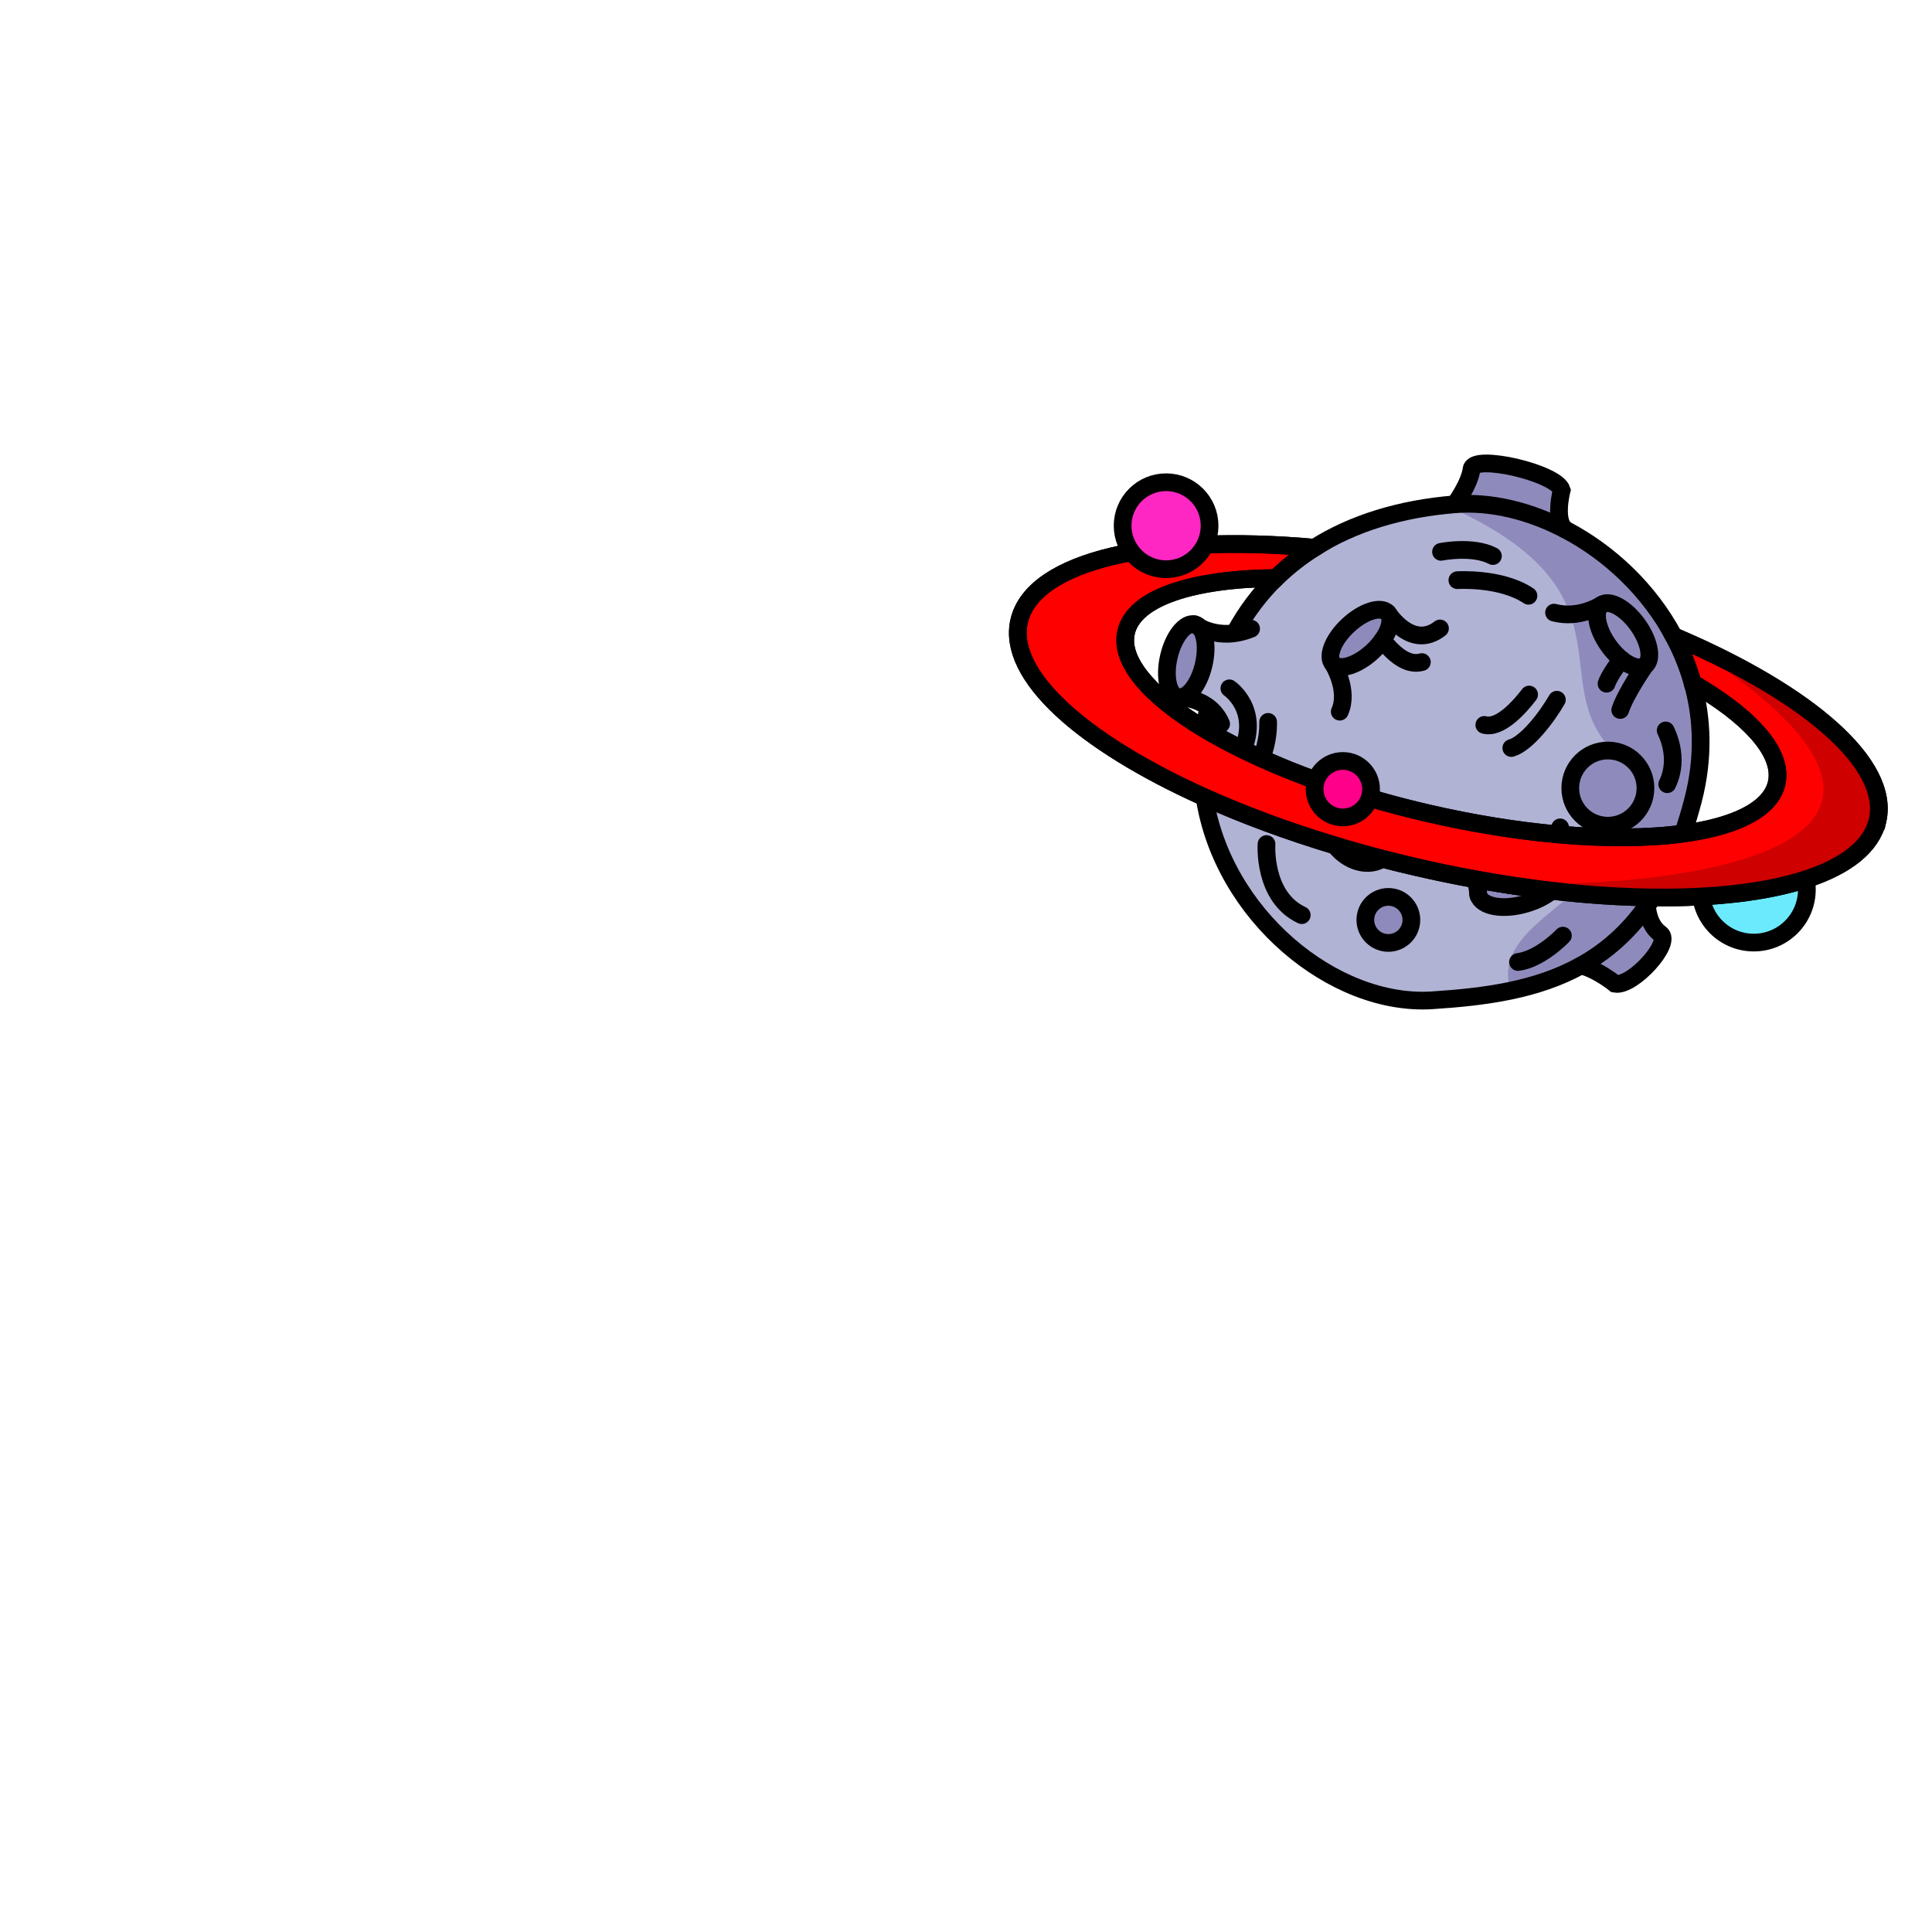 <svg width="2000" height="2000" viewBox="0 0 2000 2000" fill="none" xmlns="http://www.w3.org/2000/svg">
<g clip-path="url(#clip0_28_908)">
<mask id="mask0_28_908" style="mask-type:luminance" maskUnits="userSpaceOnUse" x="0" y="0" width="2000" height="2000">
<path d="M2000 0H0V2000H2000V0Z" fill="white"/>
</mask>
<g mask="url(#mask0_28_908)">
<path d="M1815.49 975.76C1845.85 975.76 1870.47 951.144 1870.47 920.78C1870.47 890.415 1845.85 865.8 1815.49 865.8C1785.13 865.8 1760.51 890.415 1760.51 920.78C1760.51 951.144 1785.13 975.76 1815.49 975.76Z" fill="#6CEAFD" stroke="black" stroke-width="18.34" stroke-linecap="round" stroke-linejoin="round"/>
<path d="M1742.21 862.92C1704.94 937.62 1697.67 947.34 1697.67 947.34C1697.67 947.34 1727.72 968.69 1721.19 978.08C1714.66 987.47 1684.25 1015.39 1671.88 1018.4C1659.52 1021.41 1658.31 993.89 1636.77 999.4C1629.18 1001.34 1601.29 1013.78 1563.06 1022.88C1493.28 1039.57 1389.05 1045.3 1310.98 956.47C1231.44 854.99 1235.55 776.22 1241.71 726.69C1219.33 721.7 1194.24 713.85 1214.71 665.97C1235.18 618.09 1255.54 670.85 1278.33 654.96C1301.15 639.07 1323.2 540.49 1491.74 523.43C1491.74 523.43 1492.66 522.92 1494.16 522C1497.09 520.2 1502.34 516.86 1507.37 512.75C1516.32 515.94 1526.08 518.88 1536.57 521.48C1574.87 530.98 1603.71 538.54 1624.62 544.19C1627.3 548.08 1630.38 551.71 1633.83 555.01C1648.84 569.43 1667.58 583.88 1680.31 594.82C1701.52 613.02 1789.64 700.63 1742.2 862.9L1742.21 862.92Z" fill="#B1B3D5"/>
<path d="M1742.21 862.92C1704.94 937.62 1697.67 947.34 1697.67 947.34C1697.67 947.34 1727.72 968.69 1721.19 978.08C1714.66 987.47 1684.25 1015.39 1671.88 1018.4C1659.52 1021.41 1658.31 993.89 1636.77 999.4C1629.18 1001.34 1601.29 1013.78 1563.06 1022.88C1543.31 949.75 1679.51 928.12 1660.28 854.48C1661.78 854.66 1663.36 854.77 1664.94 854.77C1685.96 854.77 1702.99 837.05 1702.99 815.18C1702.99 794.49 1687.73 777.54 1668.28 775.81C1598.84 703.62 1695.9 610.11 1494.16 522C1497.09 520.2 1502.34 516.86 1507.37 512.75C1516.32 515.94 1526.08 518.88 1536.57 521.48C1574.87 530.98 1603.71 538.54 1624.62 544.19C1627.3 548.08 1630.38 551.71 1633.83 555.01C1648.84 569.43 1667.58 583.88 1680.31 594.82C1701.52 613.02 1789.64 700.63 1742.2 862.9L1742.21 862.92Z" fill="#8E8BBC"/>
<path d="M1408.21 637.65C1380.58 652.82 1363.12 702.51 1400.24 686.2C1437.36 669.89 1454.28 612.36 1408.21 637.65Z" fill="#8E8BBC"/>
<path d="M1218.3 664.54C1206.25 693.67 1223.76 743.35 1242.49 707.38C1261.22 671.42 1238.39 615.98 1218.3 664.54Z" fill="#8E8BBC"/>
<path d="M1702.99 815.19C1702.99 837.06 1685.97 854.78 1664.94 854.78C1663.36 854.78 1661.79 854.67 1660.28 854.49C1641.46 852.11 1626.86 835.41 1626.86 815.2C1626.86 793.33 1643.92 775.65 1664.94 775.65C1666.08 775.65 1667.18 775.69 1668.28 775.83C1687.72 777.55 1702.99 794.5 1702.99 815.2V815.19Z" fill="#8E8BBC"/>
<path d="M1624.63 544.22C1603.72 538.57 1574.88 531.01 1536.58 521.51C1526.09 518.91 1516.33 515.97 1507.38 512.78C1513.07 508.19 1518.5 502.65 1519.96 497.52C1523.37 485.52 1519.37 474.3 1564.5 486.92C1599.94 496.83 1612.12 498.11 1613.11 512.38C1613.88 523.9 1618.06 534.83 1624.63 544.23V544.22Z" fill="#B1B3D5"/>
<path d="M1624.63 544.22C1603.72 538.57 1574.88 531.01 1536.58 521.51C1526.09 518.91 1516.33 515.97 1507.38 512.78C1513.07 508.19 1518.5 502.65 1519.96 497.52C1523.37 485.52 1519.37 474.3 1564.5 486.92C1599.94 496.83 1612.12 498.11 1613.11 512.38C1613.88 523.9 1618.06 534.83 1624.63 544.23V544.22Z" fill="#8E8BBC"/>
<path d="M1436.64 976.13C1449.69 976.13 1460.27 965.551 1460.27 952.5C1460.27 939.45 1449.69 928.87 1436.64 928.87C1423.59 928.87 1413.01 939.45 1413.01 952.5C1413.01 965.551 1423.59 976.13 1436.64 976.13Z" fill="#8E8BBC"/>
<path d="M1522.42 911.59L1606.36 922.1C1606.36 922.1 1551.54 961.24 1522.42 916.85" fill="#8E8BBC"/>
<path d="M1320.83 598.39C1304.06 614.8 1289.83 633.69 1278.35 654.97" stroke="black" stroke-width="18.34" stroke-miterlimit="10"/>
<path d="M1360.7 566.96C1400.41 541.88 1449.33 526.63 1506.09 522.03C1543.35 519.03 1583.83 528.85 1621.32 548.69C1666.37 572.5 1707.09 610.8 1732.7 658.63" stroke="black" stroke-width="18.34" stroke-miterlimit="10"/>
<path d="M1752.21 707.22C1762.49 744.18 1763.86 784.97 1752.73 827.93C1749.52 840.34 1746 851.98 1742.2 862.91" stroke="black" stroke-width="18.34" stroke-miterlimit="10"/>
<path d="M1710.71 929.05C1708.86 932 1706.94 934.85 1704.96 937.6C1685.28 965.52 1662.24 985.29 1636.81 999.41H1636.78C1591.1 1024.81 1537.77 1031.95 1482.59 1035.51C1381.05 1042.06 1265.69 947.48 1246.95 825.33" stroke="black" stroke-width="18.34" stroke-miterlimit="10"/>
<path d="M1247.02 754.64C1248.05 746.94 1249.33 739.45 1250.83 732.1C1250.89 731.82 1250.93 731.54 1251 731.26" stroke="black" stroke-width="18.34" stroke-miterlimit="10"/>
<path d="M1246.04 688.142C1250.88 667.323 1246.74 648.571 1236.79 646.257C1226.83 643.943 1214.84 658.944 1210 679.762C1205.16 700.58 1209.3 719.332 1219.26 721.646C1229.21 723.96 1241.2 708.96 1246.04 688.142Z" stroke="black" stroke-width="18.34" stroke-miterlimit="10"/>
<path d="M1420.85 674.362C1436.48 659.794 1443.52 641.923 1436.55 634.447C1429.59 626.971 1411.26 632.721 1395.63 647.289C1379.99 661.857 1372.95 679.728 1379.92 687.204C1386.88 694.68 1405.21 688.931 1420.85 674.362Z" stroke="black" stroke-width="18.34" stroke-miterlimit="10"/>
<path d="M1702.84 689.053C1711.15 683.102 1707.79 664.194 1695.34 646.819C1682.89 629.445 1666.07 620.184 1657.76 626.135C1649.46 632.085 1652.82 650.994 1665.26 668.368C1677.71 685.743 1694.54 695.004 1702.84 689.053Z" stroke="black" stroke-width="18.34" stroke-miterlimit="10"/>
<path d="M1430.86 888.96C1418.24 897.43 1398.69 893.41 1385.24 878.99C1384.12 877.8 1383.09 876.56 1382.13 875.29C1397.99 880.09 1414.26 884.66 1430.86 888.96Z" stroke="black" stroke-width="18.34" stroke-miterlimit="10"/>
<path d="M1506.08 522.03C1506.08 522.03 1521.32 501.32 1523.36 485.53C1525.39 469.74 1610.99 489.45 1616.67 507.3C1616.67 507.3 1607.82 541.01 1621.63 548.91" stroke="black" stroke-width="18.34" stroke-miterlimit="10"/>
<path d="M1704.96 937.61C1704.96 937.61 1705.59 957.4 1718.68 966.47C1731.77 975.54 1690.35 1021.57 1671.88 1018.41C1671.88 1018.41 1654.13 1003.91 1636.78 999.41" stroke="black" stroke-width="18.34" stroke-miterlimit="10"/>
<path d="M1437.23 976.12C1450.39 976.12 1461.06 965.451 1461.06 952.29C1461.06 939.129 1450.39 928.46 1437.23 928.46C1424.07 928.46 1413.4 939.129 1413.4 952.29C1413.4 965.451 1424.07 976.12 1437.23 976.12Z" stroke="black" stroke-width="18.34" stroke-miterlimit="10"/>
<path d="M1664.46 854.76C1685.95 854.76 1703.37 837.339 1703.37 815.85C1703.37 794.361 1685.95 776.94 1664.46 776.94C1642.97 776.94 1625.55 794.361 1625.55 815.85C1625.55 837.339 1642.97 854.76 1664.46 854.76Z" stroke="black" stroke-width="18.34" stroke-miterlimit="10"/>
<path d="M1606.35 922.11C1599.8 927.44 1590.8 932.15 1580.41 935.3C1556.45 942.59 1534.06 938.78 1530.42 926.82C1530.03 925.48 1529.85 924.12 1529.97 922.72C1530.11 919.11 1531.84 915.31 1534.81 911.59C1559.22 915.9 1583.12 919.41 1606.36 922.11H1606.35Z" stroke="black" stroke-width="18.34" stroke-miterlimit="10"/>
<path d="M1236.88 646.33C1236.88 646.33 1260.64 664.9 1295.14 650.84" stroke="black" stroke-width="18.34" stroke-miterlimit="10" stroke-linecap="round"/>
<path d="M1219.34 721.73C1219.34 721.73 1252.02 720.93 1264.11 749.32" stroke="black" stroke-width="18.34" stroke-miterlimit="10" stroke-linecap="round"/>
<path d="M1436.53 634.35C1436.53 634.35 1461.16 673.68 1490.66 650.56" stroke="black" stroke-width="18.34" stroke-miterlimit="10" stroke-linecap="round"/>
<path d="M1379.89 687.12C1379.89 687.12 1396.98 714.36 1386.92 736.73" stroke="black" stroke-width="18.34" stroke-miterlimit="10" stroke-linecap="round"/>
<path d="M1702.85 689.08C1702.85 689.08 1683.13 717.34 1677.24 734.98" stroke="black" stroke-width="18.34" stroke-miterlimit="10" stroke-linecap="round"/>
<path d="M1657.77 626.15C1657.77 626.15 1635.13 641.15 1608.74 634.19" stroke="black" stroke-width="18.34" stroke-miterlimit="10" stroke-linecap="round"/>
<path d="M1272.65 712.57C1272.65 712.57 1304.55 734.21 1286.21 777.2" stroke="black" stroke-width="18.34" stroke-miterlimit="10" stroke-linecap="round"/>
<path d="M1312.76 747.31C1312.76 747.31 1314.96 793.48 1282.86 810.38" stroke="black" stroke-width="18.34" stroke-miterlimit="10" stroke-linecap="round"/>
<path d="M1311.1 873.75C1311.1 873.75 1307.19 928.46 1347.57 947.35" stroke="black" stroke-width="18.34" stroke-miterlimit="10" stroke-linecap="round"/>
<path d="M1571.43 995.87C1594.9 992.82 1617.9 968.55 1617.9 968.55" stroke="black" stroke-width="18.34" stroke-miterlimit="10" stroke-linecap="round"/>
<path d="M1582.27 616.74C1553.79 597.63 1508.66 600.59 1508.66 600.59" stroke="black" stroke-width="18.34" stroke-miterlimit="10" stroke-linecap="round"/>
<path d="M1545.46 575.61C1524.5 564.61 1491.73 571.26 1491.73 571.26" stroke="black" stroke-width="18.34" stroke-miterlimit="10" stroke-linecap="round"/>
<path d="M1612.75 863.73C1613.27 861.37 1614.01 858.95 1615.04 856.5" stroke="black" stroke-width="18.34" stroke-miterlimit="10" stroke-linecap="round"/>
<path d="M1530.42 926.81C1529.97 922.22 1527.22 890.82 1507.25 884.48" stroke="black" stroke-width="18.34" stroke-miterlimit="10" stroke-linecap="round"/>
<path d="M1579 889.21C1579 889.21 1570.28 877.25 1576.77 862.28" stroke="black" stroke-width="18.34" stroke-miterlimit="10" stroke-linecap="round"/>
<path d="M1430.73 663.1C1433.5 663.81 1450.75 691.27 1471.91 685.38" stroke="black" stroke-width="18.34" stroke-miterlimit="10" stroke-linecap="round"/>
<path d="M1678.56 682.66C1678.56 682.66 1666.16 698.33 1663.08 707.79" stroke="black" stroke-width="18.34" stroke-miterlimit="10" stroke-linecap="round"/>
<path d="M1724.29 756.15C1724.78 757.45 1739.44 784.25 1725.93 811.8" stroke="black" stroke-width="18.34" stroke-miterlimit="10" stroke-linecap="round"/>
<path d="M1582.94 718.99C1572.64 732.56 1552.48 754.75 1536.56 750.42" stroke="black" stroke-width="18.34" stroke-miterlimit="10" stroke-linecap="round"/>
<path d="M1611.66 724.37C1601.24 742.55 1580.18 769.96 1564.5 774.35" stroke="black" stroke-width="18.34" stroke-miterlimit="10" stroke-linecap="round"/>
<path d="M1943.59 849.46C1931.19 902.69 1839.32 930.65 1710.7 929.04C1678.05 928.67 1643.05 926.4 1606.36 922.11C1588.24 920.02 1569.71 917.41 1550.89 914.33C1545.57 913.49 1540.21 912.57 1534.82 911.62C1532.36 911.18 1529.87 910.74 1527.41 910.26C1506.61 906.52 1485.51 902.12 1464.2 897.16C1452.94 894.56 1441.82 891.8 1430.89 888.98C1414.27 884.69 1398.02 880.1 1382.17 875.3C1333.01 860.51 1287.52 843.6 1246.94 825.37C1120.11 768.36 1042.04 698.72 1055.06 642.81C1069.66 580 1194.95 552.41 1360.71 566.98C1346.15 576.15 1332.83 586.64 1320.83 598.38C1234.39 599.26 1174.08 618.63 1165.79 654.29C1158.75 684.48 1190.33 720.62 1247.05 754.67C1259.16 761.9 1272.44 769.09 1286.71 776.06C1292.84 779.07 1299.11 782.04 1305.6 784.94C1354.28 806.92 1412.91 826.69 1477.12 841.62C1524.59 852.66 1570.49 859.96 1612.75 863.74C1661.88 868.14 1706.12 867.81 1742.22 862.93C1778.54 858.01 1806.64 848.59 1823.23 834.86C1831.59 828 1837.06 819.96 1839.15 810.9C1843 794.32 1835.22 775.97 1818.02 757.15C1802.94 740.57 1780.49 723.62 1752.24 707.22C1747.54 690.12 1740.9 673.91 1732.72 658.61C1733.82 659.09 1734.88 659.53 1735.95 660C1872.03 718.26 1957.1 791.31 1943.6 849.46H1943.59Z" fill="#FF0000" stroke="black" stroke-width="18.34" stroke-miterlimit="10"/>
<path d="M1943.59 849.46C1931.19 902.69 1839.32 930.65 1710.7 929.04C1678.05 928.67 1643.05 926.4 1606.36 922.11C1588.24 920.02 1569.71 917.41 1550.89 914.33C1723.51 921.23 2096.45 884.33 1735.94 660.01C1872.02 718.27 1957.09 791.32 1943.59 849.47V849.46Z" fill="#CE0000"/>
<path d="M1943.59 849.46C1931.19 902.69 1839.32 930.65 1710.7 929.04C1678.05 928.67 1643.05 926.4 1606.36 922.11C1588.24 920.02 1569.71 917.41 1550.89 914.33C1545.57 913.49 1540.21 912.57 1534.82 911.62C1532.36 911.18 1529.87 910.74 1527.41 910.26C1506.61 906.52 1485.51 902.12 1464.2 897.16C1452.94 894.56 1441.82 891.8 1430.89 888.98C1414.27 884.69 1398.02 880.1 1382.17 875.3C1333.01 860.51 1287.52 843.6 1246.94 825.37C1120.11 768.36 1042.04 698.72 1055.06 642.81C1069.66 580 1194.95 552.41 1360.71 566.98C1346.15 576.15 1332.83 586.64 1320.83 598.38C1234.39 599.26 1174.08 618.63 1165.79 654.29C1158.75 684.48 1190.33 720.62 1247.05 754.67C1259.16 761.9 1272.44 769.09 1286.71 776.06C1292.84 779.07 1299.11 782.04 1305.6 784.94C1354.28 806.92 1412.91 826.69 1477.12 841.62C1524.59 852.66 1570.49 859.96 1612.75 863.74C1661.88 868.14 1706.12 867.81 1742.22 862.93C1778.54 858.01 1806.64 848.59 1823.23 834.86C1831.59 828 1837.06 819.96 1839.15 810.9C1843 794.32 1835.22 775.97 1818.02 757.15C1802.94 740.57 1780.49 723.62 1752.24 707.22C1747.54 690.12 1740.9 673.91 1732.72 658.61C1733.82 659.09 1734.88 659.53 1735.95 660C1872.03 718.26 1957.1 791.31 1943.6 849.46H1943.59Z" stroke="black" stroke-width="18.34" stroke-miterlimit="10"/>
<path d="M1207.14 589.23C1232 589.23 1252.15 569.078 1252.15 544.22C1252.15 519.362 1232 499.21 1207.14 499.21C1182.28 499.21 1162.13 519.362 1162.13 544.22C1162.13 569.078 1182.28 589.23 1207.14 589.23Z" fill="#FF27C4" stroke="black" stroke-width="18.34" stroke-linecap="round" stroke-linejoin="round"/>
<path d="M1390.09 846.18C1406.23 846.18 1419.31 833.098 1419.31 816.96C1419.31 800.822 1406.23 787.74 1390.09 787.74C1373.95 787.74 1360.87 800.822 1360.87 816.96C1360.87 833.098 1373.95 846.18 1390.09 846.18Z" fill="#FF008A" stroke="black" stroke-width="18.34" stroke-linecap="round" stroke-linejoin="round"/>
</g>
</g>
<defs>
<clipPath id="clip0_28_908">
<rect width="2000" height="2000" fill="white"/>
</clipPath>
</defs>
</svg>
